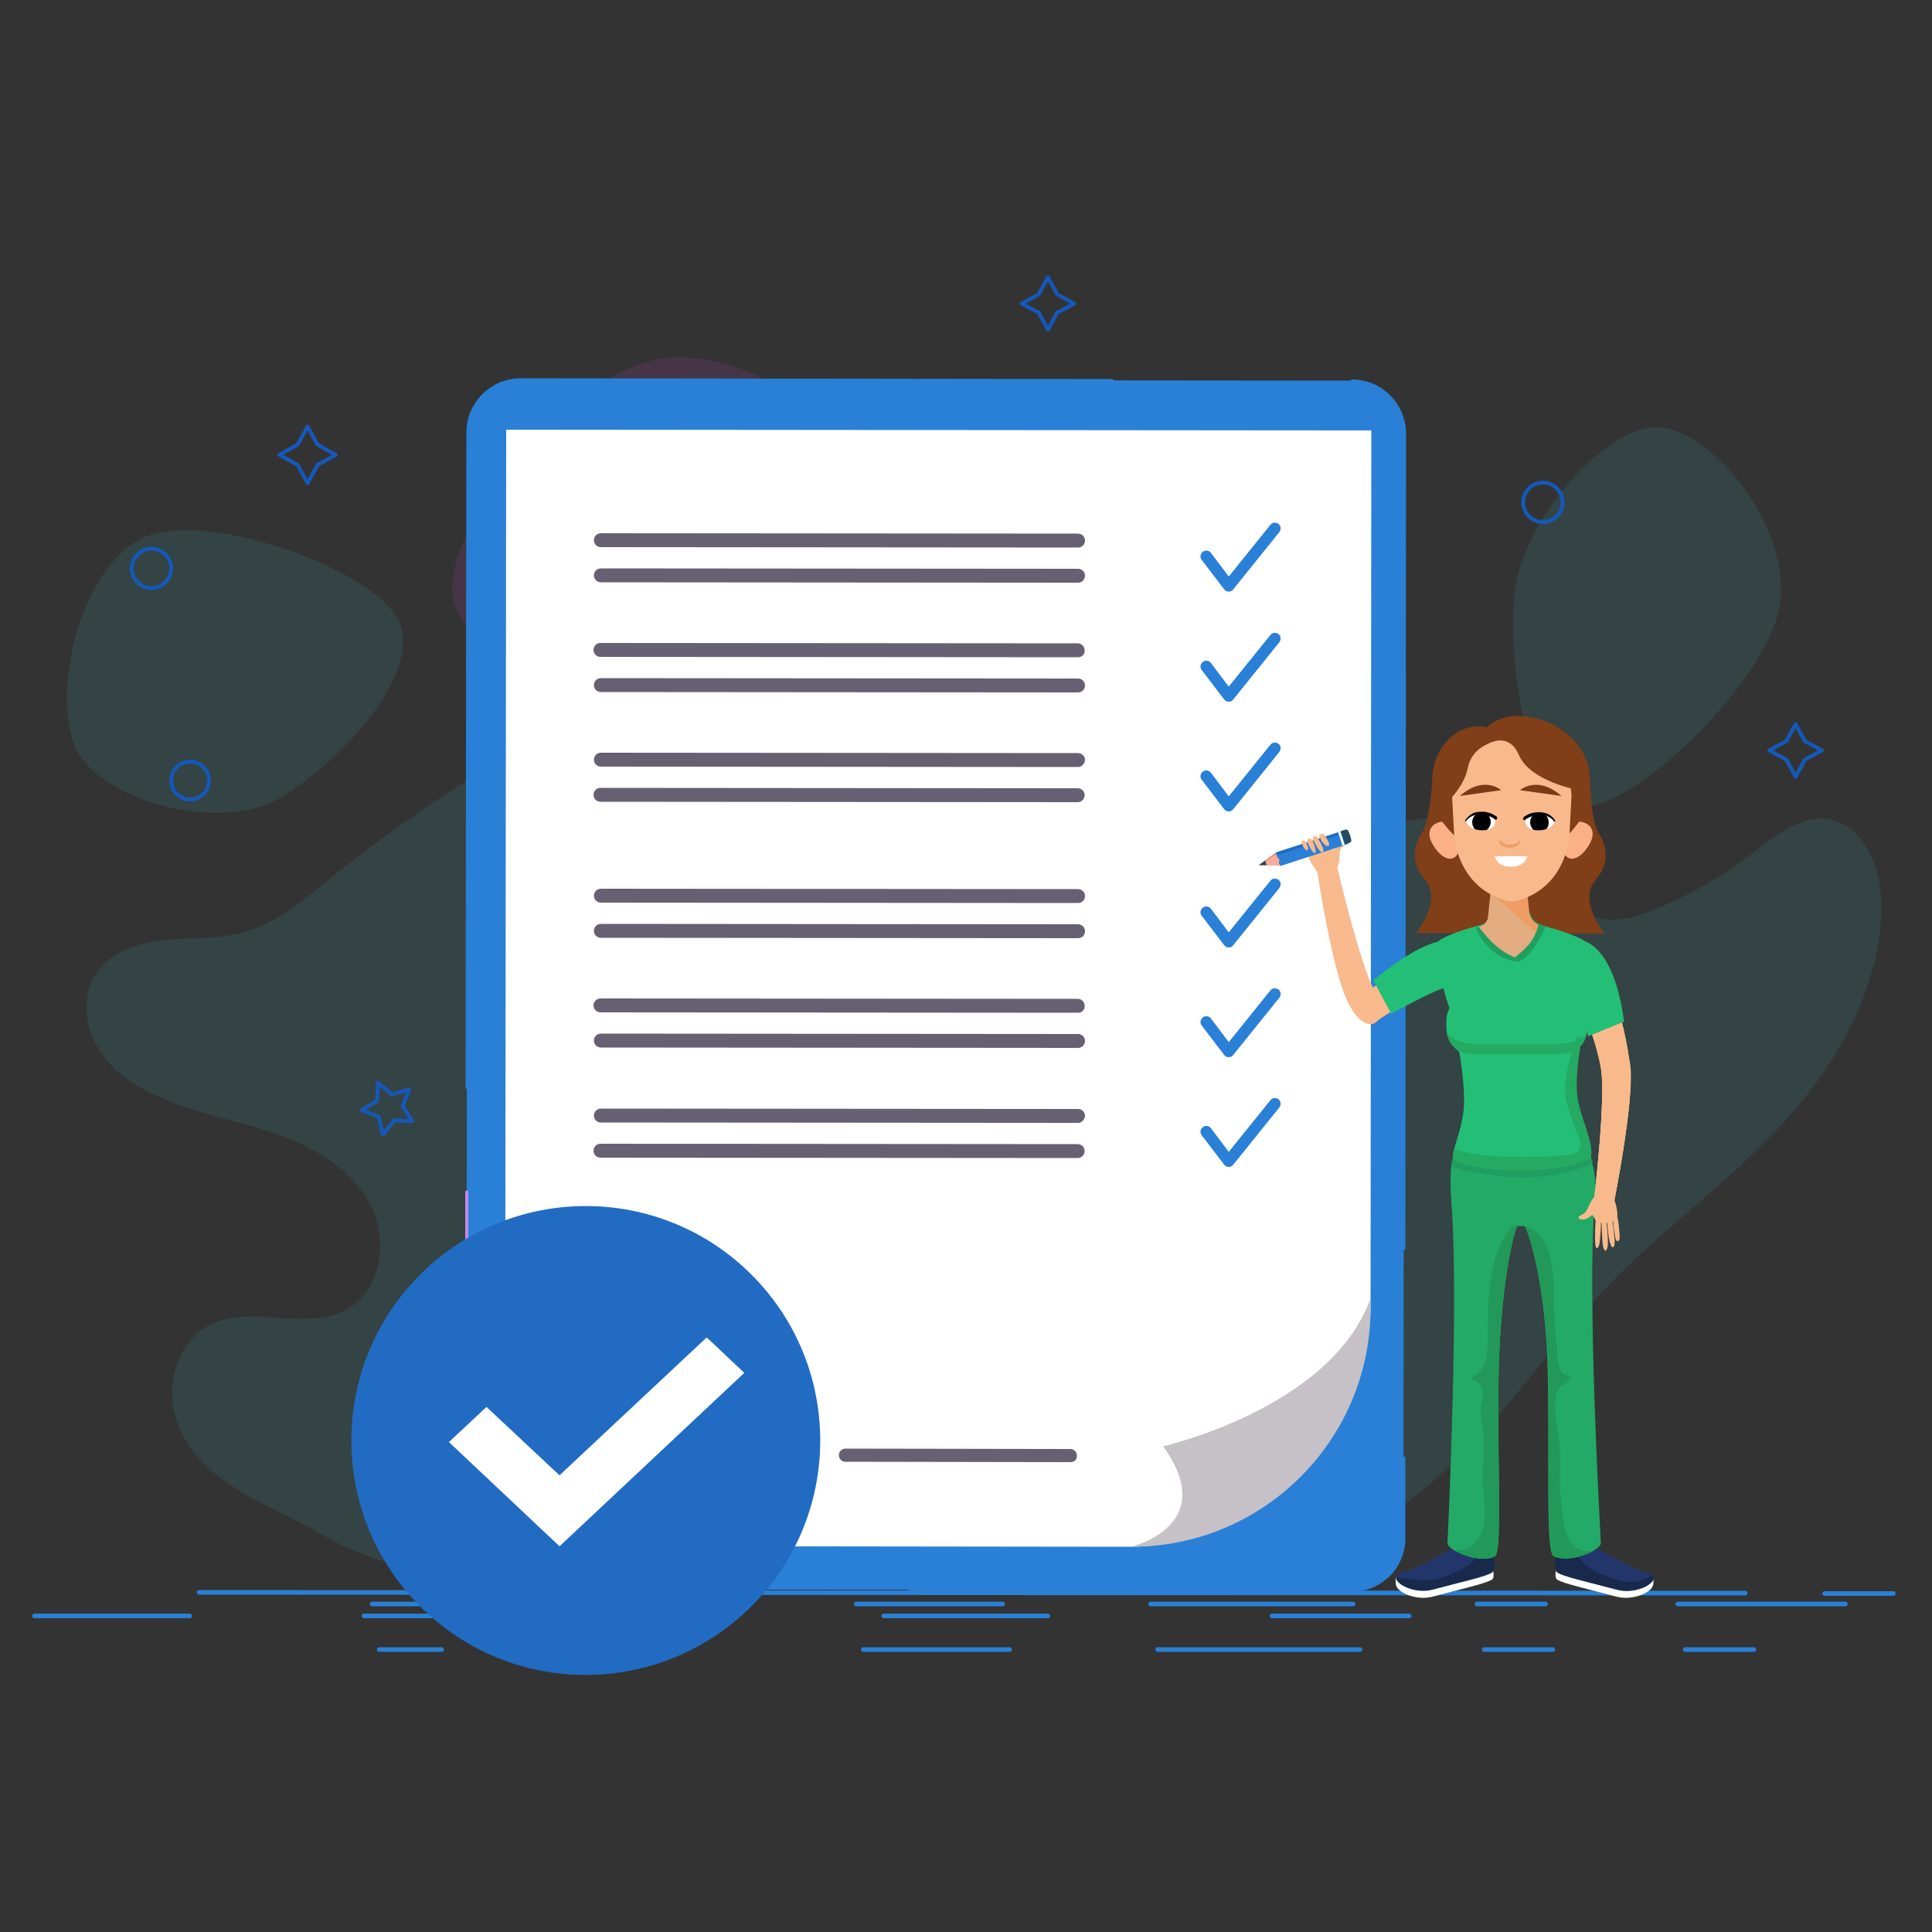 <?xml version="1.0" encoding="utf-8"?>
<!-- Generator: Adobe Illustrator 22.1.0, SVG Export Plug-In . SVG Version: 6.00 Build 0)  -->
<svg version="1.1" id="Layer_1" xmlns="http://www.w3.org/2000/svg" xmlns:xlink="http://www.w3.org/1999/xlink" x="0px" y="0px"
	 viewBox="0 0 500 500" style="enable-background:new 0 0 500 500;" xml:space="preserve">
<rect x="0" y="0" width="500" height="500" fill="#333333" stroke="none"/>
<style type="text/css">
	.st0{opacity:0.1;}
	.st1{fill:#F646FF;}
	.st2{fill:#40D3E2;}
	.st3{fill:#2980D6;}
	.st4{fill:#C388EA;}
	.st5{fill:#FFFFFF;}
	.st6{fill:#C6C1C6;}
	.st7{fill:#E4E7EF;}
	.st8{fill:#676072;}
	.st9{fill:none;stroke:#1558BA;stroke-linecap:round;stroke-linejoin:round;stroke-miterlimit:10;}
	.st10{fill:#F8BA8C;}
	.st11{fill:#22366B;}
	.st12{fill:#18294C;}
	.st13{fill:#22AA66;}
	.st14{fill:#229958;}
	.st15{fill:#209E5F;}
	.st16{fill:#803E19;}
	.st17{fill:#FBB087;}
	.st18{fill:none;}
	.st19{fill:#E3AC81;}
	.st20{fill:#EF9D65;}
	.st21{clip-path:url(#SVGID_2_);}
	.st22{clip-path:url(#SVGID_4_);}
	.st23{fill:#793B16;}
	.st24{fill:#24BF77;}
	.st25{fill:#24AA63;}
	.st26{fill:#E5897A;}
	.st27{fill:#F7AD9C;}
	.st28{fill:#216BC2;}
	.st29{fill:#254B62;}
	.st30{fill:#FFFFFF;stroke:#216BC2;stroke-width:6;stroke-miterlimit:10;}
</style>
<g>
	<g id="_x31__1_">
		<g class="st0">
			<path class="st1" d="M217.8,129.5c0,20.4-19.1,36.9-42.8,36.9s-58,6.3-58-14.1s34.4-59.8,58-59.8S217.8,109.1,217.8,129.5z"/>
			<path class="st2" d="M45.3,366.3c-2.4-8.7,1-19.3,9-23.4c10.8-5.5,25,1.9,35.6-4.1c9.1-5.2,10.7-18.7,5.5-27.8
				s-15-14.6-24.9-17.9s-20.3-5.1-29.8-9.4c-6.1-2.7-11.8-6.7-15.3-12.4c-3.5-5.7-4.3-13.4-0.8-19c3.7-5.9,11-8.3,17.8-9
				s13.9-0.2,20.5-2c9-2.4,16.3-8.9,23.6-14.8c16.1-13.1,33.6-24.2,51.1-35.2c5.9-3.8,12.2-7.6,19.1-8.3c10.8-1.1,21,5.6,31.9,5.9
				c8,0.3,15.6-2.8,23.4-4.6c7.8-1.8,16.7-2,22.9,3.2c7,5.9,7.7,16.8,4.7,25.5s-8.8,16.1-13.3,24.1c-4.4,8-7.5,17.7-4.4,26.4
				c3.8,10.6,15.2,15.8,24.6,21.9c9.4,6,18.6,17,14.4,27.4c-1.7,4.2-5.4,7.6-5.9,12.2c-0.9,7.3,6.7,12.6,13.4,15.5
				c10.5,4.4,21.5,7.5,32.7,9c8.4,1.2,18,2,23.2,8.8c3.6,4.7,4.1,11.5,2.1,17.1s-6,10.4-10.5,14.3c-15.9,13.7-37.9,18-58.9,18.2
				s-41.8-3.3-62.8-2.9c-18.9,0.4-37.7,4-56.6,4c-18.2,0-38-2.3-54-11.7C70,389.3,50,383.6,45.3,366.3z"/>
			<path class="st2" d="M103.3,160.9c6,13.6-15.5,36.8-31.2,45.8s-46.6,0.3-52.6-13.3s0.6-44.6,16.3-53.6
				C51.5,130.8,97.3,147.3,103.3,160.9z"/>
			<path class="st2" d="M409,208.7c-13.2-1.5-18.8-34.7-17.1-54.6c1.8-20,24.8-45.1,38.1-43.5c13.2,1.5,32.6,24.5,30.8,44.5
				C459.1,175.1,422.3,210.3,409,208.7z"/>
			<path class="st2" d="M293.8,404.8c-6.7-5-10.6-15.1-7.6-23.6c4-11.4,17.7-15.3,21.2-26.9c3-9.9-3.8-21.1-12.5-24.5
				s-18.4-0.9-26.9,3.3c-8.5,4.1-16.4,9.8-25.2,12.9c-5.6,2-11.7,2.9-17.3,1s-10.6-7.1-11.6-13.7c-1-6.8,2.4-13.5,6.5-18.7
				s9.1-9.4,12.4-15.2c4.6-7.9,5.6-17.6,7-26.9c3.1-20.5,8.2-40.6,13.4-60.6c1.8-6.8,3.6-13.8,7.8-19c6.5-8.1,17.2-9.9,24.6-16.9
				c5.4-5.1,8.7-12.6,12.8-19.1c4.1-6.5,9.9-12.7,17-12.9c8.1-0.3,14.8,7.5,17.9,16s3.5,17.9,5.2,26.9s5.3,18.3,12.4,22.7
				c8.7,5.4,19.2,1.7,29-0.1s22.2,0.3,25.5,10.9c1.3,4.3,0.9,9.3,3.1,13.1c3.7,6.1,11.8,5,17.9,2.6c9.5-3.7,18.6-8.8,26.9-15.1
				c6.3-4.8,13.1-10.5,20.5-8.9c5.2,1.1,9.3,5.9,11.3,11.4s2.1,11.8,1.4,17.7c-2.6,20.9-14.6,38.9-28.4,53s-29.6,25.5-43.2,39.9
				c-12.3,13-22.6,28.2-35.2,40.9c-12,12.2-26.5,23.7-42.5,27.3C323.5,405.5,306.9,414.6,293.8,404.8z"/>
		</g>
		<g>
			<g>
				<g>
					<g>
						<g>
							<path class="st3" d="M349.6,411.5l-144.8-0.1l-70.5-0.1c-7.5,0-13.6-6.1-13.6-13.6l0.3-285.8c0-7.5,6.1-13.6,13.6-13.6
								l215.3,0.2c7.5,0,13.6,6.1,13.6,13.6l-0.3,285.8C363.3,405.4,357.2,411.5,349.6,411.5z"/>
						</g>
						<g>
							<g>
								<path class="st3" d="M120.9,281.9L120.9,281.9c-0.2,0-0.4-0.2-0.4-0.4l0.1-92.3l0.1-77.3c0-7.7,6.3-14,14.1-14l0,0l153,0.2
									c0.2,0,0.4,0.2,0.4,0.4c0,0.2-0.2,0.4-0.4,0.4l0,0l-153-0.2l0,0c-7.3,0-13.2,5.9-13.2,13.2l-0.1,77.3l-0.1,92.3
									C121.4,281.7,121.2,281.9,120.9,281.9z"/>
							</g>
							<g>
								<path class="st4" d="M134.4,411.7L134.4,411.7c-7.8,0-14-6.3-14-14.1v-89.1c0-0.2,0.2-0.4,0.4-0.4l0,0
									c0.2,0,0.4,0.2,0.4,0.4v89.1c0,7.3,5.9,13.2,13.2,13.2c0.2,0,0.4,0.2,0.4,0.4C134.8,411.6,134.6,411.7,134.4,411.7z"/>
							</g>
							<g>
								<path class="st3" d="M349.7,412C349.7,412,349.6,412,349.7,412l-114.3-0.1c-0.2,0-0.4-0.2-0.4-0.4c0-0.2,0.2-0.4,0.4-0.4
									l0,0l114.3,0.1l0,0c3.5,0,6.8-1.4,9.3-3.8c2.5-2.5,3.9-5.8,3.9-9.3v-20.8c0-0.2,0.2-0.4,0.4-0.4l0,0c0.2,0,0.4,0.2,0.4,0.4
									v20.8c0,3.8-1.5,7.3-4.1,9.9C356.9,410.5,353.4,412,349.7,412z"/>
							</g>
							<g>
								<path class="st3" d="M363.3,323.5L363.3,323.5c-0.2,0-0.4-0.2-0.4-0.4l0.2-210.9c0-7.3-5.9-13.2-13.2-13.2
									c-0.2,0-0.4-0.2-0.4-0.4c0-0.2,0.2-0.4,0.4-0.4l0,0c7.7,0,14,6.3,14,14.1l-0.2,210.9C363.8,323.4,363.6,323.5,363.3,323.5z"
									/>
							</g>
						</g>
						<g>
							<g>
								<path class="st5" d="M291.7,400.3l-161-0.2l0.3-288.9l223.9,0.2l-0.2,226C354.7,372.2,326.5,400.4,291.7,400.3z"/>
							</g>
							<g>
								<path class="st6" d="M354.7,336v2.5c0,34.2-27.8,61.9-62,61.8c0,0,23.2-5.4,8.3-26C301,374.3,344.5,364.5,354.7,336z"/>
							</g>
						</g>
						<g>
							<path class="st7" d="M173.4,386c-17.3,0-31.4-14.1-31.4-31.5c0-17.3,14.1-31.4,31.5-31.4c17.3,0,31.4,14.1,31.4,31.5
								C204.8,371.9,190.7,386,173.4,386z M173.4,324.2c-16.7,0-30.4,13.6-30.4,30.3c0,16.7,13.6,30.4,30.3,30.4
								s30.4-13.6,30.4-30.3C203.8,337.8,190.2,324.2,173.4,324.2z"/>
						</g>
						<g>
							<path class="st7" d="M173.4,379.3c-13.7,0-24.8-11.1-24.8-24.8c0-13.7,11.1-24.8,24.8-24.8s24.8,11.1,24.8,24.8
								C198.2,368.2,186.9,379.3,173.4,379.3z M173.4,336.2c-10.1,0-18.3,8.2-18.4,18.3c0,10.1,8.2,18.3,18.3,18.4
								c10.1,0,18.3-8.2,18.4-18.3C191.8,344.5,183.4,336.2,173.4,336.2z"/>
						</g>
						<g>
							<g>
								<path class="st2" d="M171.2,368.1L171.2,368.1c-0.9,0-1.8-0.4-2.3-1.1l-11.3-14.9c-1-1.3-0.7-3.1,0.6-4c1.3-1,3.1-0.7,4,0.6
									l9.1,12l21.2-26.4c1-1.2,2.8-1.4,4.1-0.4c1.2,1,1.4,2.8,0.4,4.1l-23.5,29.2C172.9,367.7,172.1,368.1,171.2,368.1z"/>
							</g>
						</g>
					</g>
					<g>
						<path class="st8" d="M277,378.4l-58.2-0.1c-1,0-1.7-0.8-1.7-1.7l0,0c0-1,0.8-1.7,1.7-1.7L277,375c1,0,1.7,0.8,1.7,1.7l0,0
							C278.8,377.7,278,378.4,277,378.4z"/>
					</g>
					<g>
						<g>
							<path class="st8" d="M279,233.7l-123.5-0.1c-1,0-1.8-0.8-1.8-1.8l0,0c0-1,0.8-1.8,1.8-1.8l123.5,0.1c1,0,1.8,0.8,1.8,1.8l0,0
								C280.8,232.9,280,233.7,279,233.7z"/>
						</g>
						<g>
							<path class="st8" d="M279,242.8l-123.5-0.1c-1,0-1.8-0.8-1.8-1.8l0,0c0-1,0.8-1.8,1.8-1.8l123.5,0.1c1,0,1.8,0.8,1.8,1.8l0,0
								C280.8,242,280,242.8,279,242.8z"/>
						</g>
						<g>
							<g>
								<path class="st3" d="M318,245.2L318,245.2c-0.5,0-0.9-0.2-1.2-0.6L311,237c-0.5-0.6-0.4-1.6,0.3-2.1
									c0.6-0.5,1.6-0.4,2.1,0.3l4.6,6.1l10.8-13.4c0.5-0.6,1.4-0.7,2.1-0.2c0.6,0.5,0.7,1.4,0.2,2.1l-12,14.9
									C318.9,245,318.5,245.2,318,245.2z"/>
							</g>
						</g>
					</g>
					<g>
						<g>
							<path class="st8" d="M279,262.1L155.4,262c-1,0-1.8-0.8-1.8-1.8l0,0c0-1,0.8-1.8,1.8-1.8l123.5,0.1c1,0,1.8,0.8,1.8,1.8l0,0
								C280.8,261.3,280,262.1,279,262.1z"/>
						</g>
						<g>
							<path class="st8" d="M279,271.2l-123.5-0.1c-1,0-1.8-0.8-1.8-1.8l0,0c0-1,0.8-1.8,1.8-1.8l123.5,0.1c1,0,1.8,0.8,1.8,1.8l0,0
								C280.8,270.4,280,271.2,279,271.2z"/>
						</g>
						<g>
							<g>
								<path class="st3" d="M318,273.6L318,273.6c-0.5,0-0.9-0.2-1.2-0.6l-5.8-7.6c-0.5-0.6-0.4-1.6,0.3-2.1
									c0.6-0.5,1.6-0.4,2.1,0.3l4.6,6.1l10.8-13.4c0.5-0.6,1.4-0.7,2.1-0.2c0.6,0.5,0.7,1.4,0.2,2.1l-12,14.9
									C318.9,273.4,318.5,273.6,318,273.6z"/>
							</g>
						</g>
					</g>
					<g>
						<g>
							<path class="st8" d="M279,290.6l-123.5-0.1c-1,0-1.8-0.8-1.8-1.8l0,0c0-1,0.8-1.8,1.8-1.8L279,287c1,0,1.8,0.8,1.8,1.8l0,0
								C280.7,289.8,279.9,290.6,279,290.6z"/>
						</g>
						<g>
							<path class="st8" d="M278.9,299.7l-123.5-0.1c-1,0-1.8-0.8-1.8-1.8l0,0c0-1,0.8-1.8,1.8-1.8l123.5,0.1c1,0,1.8,0.8,1.8,1.8
								l0,0C280.7,298.9,279.9,299.7,278.9,299.7z"/>
						</g>
						<g>
							<g>
								<path class="st3" d="M318,302L318,302c-0.5,0-0.9-0.2-1.2-0.6l-5.8-7.6c-0.5-0.6-0.4-1.6,0.3-2.1c0.6-0.5,1.6-0.4,2.1,0.3
									l4.6,6.1l10.8-13.4c0.5-0.6,1.4-0.7,2.1-0.2c0.6,0.5,0.7,1.4,0.2,2.1l-12,14.9C318.8,301.8,318.4,302,318,302z"/>
							</g>
						</g>
					</g>
					<g>
						<g>
							<path class="st8" d="M279,141.7l-123.5-0.1c-1,0-1.8-0.8-1.8-1.8l0,0c0-1,0.8-1.8,1.8-1.8l123.5,0.1c1,0,1.8,0.8,1.8,1.8l0,0
								C280.8,140.9,280,141.7,279,141.7z"/>
						</g>
						<g>
							<path class="st8" d="M279,150.8l-123.5-0.1c-1,0-1.8-0.8-1.8-1.8l0,0c0-1,0.8-1.8,1.8-1.8l123.5,0.1c1,0,1.8,0.8,1.8,1.8l0,0
								C280.8,150,280,150.8,279,150.8z"/>
						</g>
						<g>
							<g>
								<path class="st3" d="M318,153.1L318,153.1c-0.5,0-0.9-0.2-1.2-0.6l-5.8-7.6c-0.5-0.6-0.4-1.6,0.3-2.1
									c0.6-0.5,1.6-0.4,2.1,0.3l4.6,6.1l10.8-13.4c0.5-0.6,1.4-0.7,2.1-0.2c0.6,0.5,0.7,1.4,0.2,2.1l-12,14.9
									C318.9,152.9,318.5,153.1,318,153.1z"/>
							</g>
						</g>
					</g>
					<g>
						<g>
							<path class="st8" d="M279,170.1L155.4,170c-1,0-1.8-0.8-1.8-1.8l0,0c0-1,0.8-1.8,1.8-1.8l123.5,0.1c1,0,1.8,0.8,1.8,1.8l0,0
								C280.8,169.3,280,170.1,279,170.1z"/>
						</g>
						<g>
							<path class="st8" d="M279,179.2l-123.5-0.1c-1,0-1.8-0.8-1.8-1.8l0,0c0-1,0.8-1.8,1.8-1.8l123.5,0.1c1,0,1.8,0.8,1.8,1.8l0,0
								C280.8,178.4,280,179.2,279,179.2z"/>
						</g>
						<g>
							<g>
								<path class="st3" d="M318,181.6L318,181.6c-0.5,0-0.9-0.2-1.2-0.6l-5.8-7.6c-0.5-0.6-0.4-1.6,0.3-2.1
									c0.6-0.5,1.6-0.4,2.1,0.3l4.6,6.1l10.8-13.4c0.5-0.6,1.4-0.7,2.1-0.2c0.6,0.5,0.7,1.4,0.2,2.1l-12,14.9
									C318.9,181.4,318.5,181.6,318,181.6z"/>
							</g>
						</g>
					</g>
					<g>
						<g>
							<path class="st8" d="M279,198.5l-123.5-0.1c-1,0-1.8-0.8-1.8-1.8l0,0c0-1,0.8-1.8,1.8-1.8l123.5,0.1c1,0,1.8,0.8,1.8,1.8l0,0
								C280.7,197.7,279.9,198.5,279,198.5z"/>
						</g>
						<g>
							<path class="st8" d="M278.9,207.6l-123.5-0.1c-1,0-1.8-0.8-1.8-1.8l0,0c0-1,0.8-1.8,1.8-1.8l123.5,0.1c1,0,1.8,0.8,1.8,1.8
								l0,0C280.7,206.8,279.9,207.6,278.9,207.6z"/>
						</g>
						<g>
							<g>
								<path class="st3" d="M318,210L318,210c-0.5,0-0.9-0.2-1.2-0.6l-5.8-7.6c-0.5-0.6-0.4-1.6,0.3-2.1c0.6-0.5,1.6-0.4,2.1,0.3
									l4.6,6.1l10.8-13.4c0.5-0.6,1.4-0.7,2.1-0.2c0.6,0.5,0.7,1.4,0.2,2.1l-12,14.9C318.8,209.8,318.4,210,318,210z"/>
							</g>
						</g>
					</g>
				</g>
			</g>
			<circle class="st9" cx="49.2" cy="202" r="4.9"/>
			<circle class="st9" cx="39.2" cy="147.1" r="5.1"/>
			<circle class="st9" cx="399.3" cy="130" r="5.1"/>
			<polygon class="st9" points="271.2,71.8 273.6,76.2 278,78.6 273.6,80.9 271.2,85.3 268.8,80.9 264.4,78.6 268.8,76.2 			"/>
			<polygon class="st9" points="106.7,290.2 102.1,289.9 99.1,293.6 98,289 93.6,287.3 97.6,284.9 97.8,280.2 101.4,283.2 
				105.9,282 104.2,286.3 			"/>
			<polygon class="st9" points="79.6,110.4 82.2,115.1 86.9,117.7 82.2,120.3 79.6,125 77,120.3 72.3,117.7 77,115.1 			"/>
			<polygon class="st9" points="464.7,187.4 467.1,191.8 471.5,194.2 467.1,196.6 464.7,201 462.3,196.6 457.9,194.2 462.3,191.8 
							"/>
		</g>
		<g>
			<g>
				<path class="st3" d="M451.7,412.9L451.7,412.9l-400.2-0.2c-0.3,0-0.6-0.3-0.6-0.6c0-0.3,0.3-0.6,0.6-0.6l0,0l400.2,0.2
					c0.3,0,0.6,0.3,0.6,0.6S452,412.9,451.7,412.9z"/>
			</g>
			<g>
				<g>
					<path class="st3" d="M364.7,418.8h-35.5c-0.3,0-0.6-0.3-0.6-0.6s0.3-0.6,0.6-0.6h35.5c0.3,0,0.6,0.3,0.6,0.6
						S365,418.8,364.7,418.8z"/>
				</g>
				<g>
					<path class="st3" d="M271.2,418.8h-42.5c-0.3,0-0.6-0.3-0.6-0.6s0.3-0.6,0.6-0.6h42.5c0.3,0,0.6,0.3,0.6,0.6
						S271.5,418.8,271.2,418.8z"/>
				</g>
				<g>
					<path class="st3" d="M165.7,418.8H94.2c-0.3,0-0.6-0.3-0.6-0.6s0.3-0.6,0.6-0.6h71.5c0.3,0,0.6,0.3,0.6,0.6
						S165.9,418.8,165.7,418.8z"/>
				</g>
				<g>
					<path class="st3" d="M49.1,418.8H8.9c-0.3,0-0.6-0.3-0.6-0.6s0.3-0.6,0.6-0.6h40.2c0.3,0,0.6,0.3,0.6,0.6
						S49.4,418.8,49.1,418.8z"/>
				</g>
			</g>
			<g>
				<g>
					<path class="st3" d="M453.9,427.5h-17.8c-0.3,0-0.6-0.3-0.6-0.6s0.3-0.6,0.6-0.6h17.8c0.3,0,0.6,0.3,0.6,0.6
						S454.2,427.5,453.9,427.5z"/>
				</g>
				<g>
					<path class="st3" d="M401.9,427.5h-17.8c-0.3,0-0.6-0.3-0.6-0.6s0.3-0.6,0.6-0.6h17.8c0.3,0,0.6,0.3,0.6,0.6
						S402.2,427.5,401.9,427.5z"/>
				</g>
				<g>
					<path class="st3" d="M352,427.5h-52.4c-0.3,0-0.6-0.3-0.6-0.6s0.3-0.6,0.6-0.6H352c0.3,0,0.6,0.3,0.6,0.6
						S352.3,427.5,352,427.5z"/>
				</g>
				<g>
					<path class="st3" d="M261.3,427.5h-37.9c-0.3,0-0.6-0.3-0.6-0.6s0.3-0.6,0.6-0.6h37.9c0.3,0,0.6,0.3,0.6,0.6
						S261.6,427.5,261.3,427.5z"/>
				</g>
				<g>
					<path class="st1" d="M174.4,427.5h-23.9c-0.3,0-0.6-0.3-0.6-0.6s0.3-0.6,0.6-0.6h23.9c0.3,0,0.6,0.3,0.6,0.6
						S174.7,427.5,174.4,427.5z"/>
				</g>
				<g>
					<path class="st3" d="M114.3,427.5H98.1c-0.3,0-0.6-0.3-0.6-0.6s0.3-0.6,0.6-0.6h16.2c0.3,0,0.6,0.3,0.6,0.6
						S114.6,427.5,114.3,427.5z"/>
				</g>
			</g>
			<g>
				<g>
					<path class="st3" d="M477.6,415.7h-43.4c-0.3,0-0.6-0.3-0.6-0.6s0.3-0.6,0.6-0.6h43.4c0.3,0,0.6,0.3,0.6,0.6
						S477.9,415.7,477.6,415.7z"/>
				</g>
				<g>
					<path class="st3" d="M490,413h-17.8c-0.3,0-0.6-0.3-0.6-0.6s0.3-0.6,0.6-0.6H490c0.3,0,0.6,0.3,0.6,0.6S490.3,413,490,413z"/>
				</g>
				<g>
					<path class="st3" d="M400,415.7h-17.8c-0.3,0-0.6-0.3-0.6-0.6s0.3-0.6,0.6-0.6H400c0.3,0,0.6,0.3,0.6,0.6
						S400.4,415.7,400,415.7z"/>
				</g>
				<g>
					<path class="st3" d="M350.2,415.7h-52.4c-0.3,0-0.6-0.3-0.6-0.6s0.3-0.6,0.6-0.6h52.4c0.3,0,0.6,0.3,0.6,0.6
						S350.5,415.7,350.2,415.7z"/>
				</g>
				<g>
					<path class="st3" d="M259.5,415.7h-37.9c-0.3,0-0.6-0.3-0.6-0.6s0.3-0.6,0.6-0.6h37.9c0.3,0,0.6,0.3,0.6,0.6
						S259.8,415.7,259.5,415.7z"/>
				</g>
				<g>
					<path class="st1" d="M172.6,415.7h-23.9c-0.3,0-0.6-0.3-0.6-0.6s0.3-0.6,0.6-0.6h23.9c0.3,0,0.6,0.3,0.6,0.6
						S172.9,415.7,172.6,415.7z"/>
				</g>
				<g>
					<path class="st3" d="M112.5,415.7H96.3c-0.3,0-0.6-0.3-0.6-0.6s0.3-0.6,0.6-0.6h16.2c0.3,0,0.6,0.3,0.6,0.6
						S112.8,415.7,112.5,415.7z"/>
				</g>
			</g>
		</g>
	</g>
	<g>
		<g>
			<g>
				<g>
					<path class="st10" d="M417.8,310.6l-5.2-0.7c0,0,3.1-26,1.7-33.6c-1.6-8.5-5.5-17-5.5-17s-2.1-16.9,1.9-15.2
						s10.1,20.5,11.2,32.4C422.8,285.5,417.8,310.6,417.8,310.6z"/>
					<g>
						<g>
							<path class="st5" d="M370.8,413.2c7.5-2,13.8-3.4,15.3-4.4c1-0.7,0-3.3,0-3.3l-8.1-4.2l-16.7,7c0,0-0.4,1.7,0.3,2.6
								C362.8,412.6,367,414.2,370.8,413.2z"/>
							<path class="st5" d="M418.3,413.2c-7.5-2-13.8-3.4-15.3-4.4c-1-0.7,0-3.3,0-3.3l8.1-4.2l16.7,7c0,0,0.4,1.7-0.3,2.6
								C426.3,412.6,422.1,414.2,418.3,413.2z"/>
							<path class="st11" d="M418.5,411.4c-7.5-2-13.9-3.4-15.3-4.4c-1.5-1,0-7.6,0-7.6l8.1,0.2c0,0,11.3,6.6,14.5,7.3
								C431.6,408,424.5,413,418.5,411.4z"/>
							<path class="st12" d="M427.6,407.6c-1.7,1.2-4.1,1.9-6.1,1.8c-1.8-0.1-3.5-0.6-5.2-1.3c-1.7-0.7-3.8-1.4-5.3-2.5
								c-2.2-1.6-3.2-4-4.7-6.1l-3.2-0.1c0,0-1.5,6.6,0,7.6s7.9,2.4,15.3,4.4C423.6,412.8,429.5,409.4,427.6,407.6z"/>
							<path class="st13" d="M394.2,316.6c2.1,3.2,5.8,18.1,6.3,36.7c0.6,20.1-0.6,48.2,1.5,49.4c3.5,2,11.6-1,12.3-3.2
								c-0.2-4.3-3.6-63.7-1.6-88.5C401.2,304.2,389.6,309.2,394.2,316.6z"/>
							<path class="st14" d="M406.9,399.6c-2.4-2.8-2.4-7.7-2.9-11.2c-0.7-5.6,0.2-11-0.6-16.6c-0.5-3.6-1.7-8.8-0.1-12.2
								c0.6-1.2,2.3-1.7,3.1-2.7c0.6-0.6-1.3-1.1-1.7-1.3c-0.5-0.3-0.9-1-1.1-1.5c-0.7-1.7-0.5-3.8-0.7-5.6c-0.3-3-0.6-6-0.7-9
								c-0.4-7,1.1-19.3-7.4-22c2.1,4.5,5.3,18.6,5.9,35.8c0.6,20.1-0.6,48.2,1.5,49.4c2.5,1.4,7.3,0.3,10.1-1.3
								C410.2,401.6,408.3,401.3,406.9,399.6z"/>
							<path class="st11" d="M370.8,411.4c7.5-2,13.9-3.4,15.3-4.4s0-7.6,0-7.6l-8.1,0.1c0,0-11.3,6.6-14.5,7.3
								C357.7,408,364.8,413,370.8,411.4z"/>
							<path class="st12" d="M386.1,399.4l-4.3,0.1c0.7,2.2,0.1,4.8-2.4,6c-2.5,1.3-5.4,2.8-8.2,3.3c-3.1,0.6-6.4-0.3-9.5-0.4
								c-0.2,0-0.3,0-0.4-0.1c0.1,1.8,5,4.2,9.4,3c7.5-2,13.9-3.4,15.3-4.4C387.6,406,386.1,399.4,386.1,399.4z"/>
							<path class="st13" d="M393.3,316c-2.1,3.2-4.8,18.6-5.4,37.3c-0.6,20.1,1.1,48.2-1,49.4c-3.5,2-11.6-1-12.3-3.2
								c0.2-4.4,3-63.6,1-88.6C387,304.2,397.9,308.6,393.3,316z"/>
							<path class="st14" d="M393.3,316c0.2-0.2,0.3-0.5,0.4-0.7c-5.9,4-7.6,12.3-8.3,19.1c-0.5,4.8-0.1,9.5-0.4,14.3
								c-0.2,1.9-0.3,4-1.5,5.6c-0.8,1-1.8,1.6-2.9,2.3c1.1,0.7,2.4,1.3,2.9,2.5c1,2.1-0.4,3.4-0.3,5.5c0.1,3.1,0.8,6.2,0.8,9.3
								c0,3.2-0.3,6.3-0.3,9.4c0.1,4.6,1.7,10.4-1,14.6c-1.8,2.8-3.8,3.3-6.4,3.3c2.7,1.7,8,3.1,10.6,1.6c2.1-1.2,0.3-29.3,1-49.4
								C388.4,334.6,391.2,319.2,393.3,316z"/>
							<path class="st13" d="M412.7,310.9c-1,8-35.9,8.6-36.9,1.5c-0.5-3.3-0.5-8-0.2-10.7c0.1-0.7,0.2-1.3,0.3-1.7
								c0.6-1.8,34.6-5.6,35.6-0.5c0.1,0,0.3,0.5,0.5,1.4C412.7,302.9,413.2,307,412.7,310.9z"/>
							<path class="st15" d="M412.2,300.9c-0.5,0.4-1.1,0.6-1.7,0.9c-9,3.6-19.2,3.4-28.7,1.7c-1.9-0.4-4.1-0.8-6-1.7
								c0.1-0.7,0.2-1.3,0.3-1.7c0.6-1.8,34.6-5.6,35.6-0.5C411.8,299.5,412,300,412.2,300.9z"/>
							<g>
								<path class="st16" d="M370.7,201.6c0,0-0.5,10.9-2.9,14.2c0,0-4.2,5.9,0.8,11.6s-2.2,14.1-2.2,14.1h24.1v-41.3L370.7,201.6z
									"/>
								<path class="st16" d="M411.5,201.7c0,0,0.1,10.9,2.4,14.2c0,0,4.2,5.9-0.8,11.6s2.2,14.1,2.2,14.1h-24.1v-41.3L411.5,201.7z
									"/>
								<path class="st16" d="M410.2,205.1c0,10.7-8.6,19.3-19.3,19.3s-19.3-8.6-19.3-19.3s8.6-17.7,19.3-17.7
									S410.2,194.4,410.2,205.1z"/>
								<g>
									<g>
										<g>
											<path class="st17" d="M377.2,215.5c1,2.2,0.9,5.8-1.2,6.6s-4.6-2.1-5.6-4.3s-0.4-4.1,1.7-4.9S376.2,213.3,377.2,215.5z"
												/>
										</g>
									</g>
									<line class="st18" x1="372.7" y1="215.5" x2="376.2" y2="218.3"/>
								</g>
								<g>
									<g>
										<g>
											<path class="st17" d="M404.9,215.5c-1,2.2-0.9,5.8,1.2,6.6s4.6-2.1,5.6-4.3s0.4-4.1-1.7-4.9S405.9,213.3,404.9,215.5z"/>
										</g>
									</g>
									<line class="st18" x1="409.7" y1="215.5" x2="406.2" y2="218.3"/>
								</g>
								<path class="st16" d="M408.7,212.6c0,0-7.7,11.3-17.5,11.3s-18-11.3-18-11.3c0-9.4,8.2-22.7,18-22.7
									C401,189.9,408.7,203.2,408.7,212.6z"/>
								<g>
									<polygon class="st19" points="386.1,227.7 383.8,249.7 397.1,249.7 394.8,227.5 									"/>
									<polygon class="st20" points="385.8,231.4 396.1,239.4 395,228.7 									"/>
								</g>
								<g>
									<g>
										<path id="XMLID_15_" class="st10" d="M391.2,191.1L391.2,191.1c-8.2,0-15.4,7.2-15.4,15l0.5,9.4c0,0,0.2,13.3,12.8,17.4
											c1.4,0.5,2.9,0.5,4.3,0c12.6-4,12.8-17.4,12.8-17.4l0.5-9.4C406.6,198.3,399.4,191.1,391.2,191.1z"/>
									</g>
								</g>
								<g>
									<g>
										<g>
											<g>
												<path id="XMLID_14_" class="st5" d="M394.8,212.4c0,0,0-2,3.8-1.7c3.4,0.2,3.8,1.8,3.8,1.8s-0.5,2.3-4.2,2.4
													C394.5,214.9,394.8,212.4,394.8,212.4z"/>
											</g>
											<g>
												<g>
													<g>
														<g>
															<g>
																<g>
																	<defs>
																		<path id="SVGID_1_" d="M394.8,212.4c0,0,0-2,3.8-1.7c3.4,0.2,3.8,1.8,3.8,1.8s-0.5,2.3-4.2,2.4
																			C394.5,214.9,394.8,212.4,394.8,212.4z"/>
																	</defs>
																	<clipPath id="SVGID_2_">
																		<use xlink:href="#SVGID_1_"  style="overflow:visible;"/>
																	</clipPath>
																	<path class="st21" d="M400.8,212.9c0,1.4-1.1,2.6-2.4,2.5c-1.3,0-2.4-1.2-2.4-2.6c0-1.4,1.1-2.6,2.4-2.5
																		C399.8,210.3,400.8,211.4,400.8,212.9z"/>
																</g>
															</g>
														</g>
													</g>
												</g>
											</g>
										</g>
										<g>
											<path d="M394.4,211.4c0.2-0.2,0.3-0.2,0.5-0.3s0.3-0.2,0.5-0.3c0.4-0.2,0.7-0.3,1.1-0.4c0.7-0.2,1.5-0.2,2.2-0.2
												c0.8,0.1,1.5,0.2,2.2,0.6c0.6,0.4,1.2,0.9,1.6,1.6c0,0.1,0,0.2-0.1,0.2s-0.2,0-0.2,0l0,0c-0.4-0.6-1-1-1.6-1.3
												s-1.3-0.4-2-0.4s-1.4,0.1-2,0.3c-0.3,0.1-0.6,0.2-1,0.4c-0.2,0.1-0.3,0.2-0.4,0.2c-0.1,0.1-0.3,0.2-0.4,0.3l0,0
												c-0.2,0.2-0.5,0.2-0.6,0C394.2,211.8,394.2,211.6,394.4,211.4L394.4,211.4z"/>
										</g>
									</g>
									<g>
										<g>
											<g>
												<path id="XMLID_13_" class="st5" d="M387,212.4c0,0,0-2-3.8-1.7c-3.4,0.2-3.8,1.8-3.8,1.8s0.5,2.3,4.2,2.4
													C387.3,214.9,387,212.4,387,212.4z"/>
											</g>
											<g>
												<g>
													<g>
														<g>
															<g>
																<g>
																	<defs>
																		<path id="SVGID_3_" d="M387,212.4c0,0,0-2-3.8-1.7c-3.4,0.2-3.8,1.8-3.8,1.8s0.5,2.3,4.2,2.4
																			C387.3,214.9,387,212.4,387,212.4z"/>
																	</defs>
																	<clipPath id="SVGID_4_">
																		<use xlink:href="#SVGID_3_"  style="overflow:visible;"/>
																	</clipPath>
																	<path class="st22" d="M381,212.8c0,1.4,1.1,2.6,2.4,2.5c1.3,0,2.4-1.2,2.4-2.6c0-1.4-1.1-2.6-2.4-2.5
																		S381,211.4,381,212.8z"/>
																</g>
															</g>
														</g>
													</g>
												</g>
											</g>
										</g>
										<g>
											<path d="M386.8,212c-0.1-0.1-0.2-0.2-0.4-0.3c-0.1-0.1-0.3-0.2-0.4-0.2c-0.3-0.2-0.6-0.3-1-0.4c-0.6-0.2-1.3-0.3-2-0.3
												s-1.4,0.1-2,0.4c-0.6,0.3-1.2,0.7-1.6,1.3l0,0c0,0.1-0.1,0.1-0.2,0c-0.1,0-0.1-0.1,0-0.2c0.4-0.7,1-1.2,1.6-1.6
												c0.6-0.4,1.4-0.6,2.2-0.6c0.8-0.1,1.5,0,2.2,0.2c0.4,0.1,0.7,0.2,1.1,0.4c0.2,0.1,0.3,0.2,0.5,0.3s0.3,0.2,0.5,0.3
												c0.2,0.2,0.2,0.4,0.1,0.6C387.3,212.2,387,212.2,386.8,212C386.9,212.1,386.8,212.1,386.8,212L386.8,212z"/>
										</g>
									</g>
									<path class="st23" d="M393.4,204.5c0,0,4.4-4,10.7,1.5L393.4,204.5z"/>
									<path class="st23" d="M388.5,204.5c0,0-4.4-4-10.7,1.5L388.5,204.5z"/>
									<path class="st5" d="M386.9,221.6h8.4c0,0-0.5,2.7-4.2,2.7C387.3,224.4,386.9,221.6,386.9,221.6z"/>
								</g>
								<path class="st16" d="M385.8,192.2c0,0-4.9,1.4-5.9,6.4c-1,5.4-6.1,9.7-6.1,9.7s2.2-12.9,2.4-13.2
									C376.5,194.7,385.8,192.2,385.8,192.2z"/>
								<path class="st16" d="M385.8,192.2c0,0,4.8-2.6,7.3,3.2c2.9,6.8,15.1,9,15.1,9s1.6-8.1-6.4-11.5
									C393.9,189.4,390.6,189.3,385.8,192.2z"/>
								<path class="st16" d="M384.9,188.2c0,0,3.8-4.4,12.2-2.4c7,1.6,14.1,7,14.4,15.9l-3.2,2.9L396,192L384.9,188.2z"/>
								<path class="st16" d="M384.9,188.2c0,0-6-1.7-10.8,4c-6.3,7.5-2,17.2-2,17.2l7.7-14L384.9,188.2z"/>
							</g>
							<path class="st24" d="M411.7,299.5c-6.9,4.6-30.1,4.1-35.6,0.5c-0.2-0.6-0.1-1.5,0.3-2.9c0.8-2.9,2.6-7.4,2.5-12.6
								c-0.1-10.7-3.7-23.4-3.7-23.4s2,0.8-0.1-0.2v-0.1c0-0.1,0-0.1-0.1-0.2l0,0l0,0v-0.1c-0.1-0.2-0.2-0.5-0.3-0.9
								c-0.1-0.2-0.1-0.4-0.2-0.6c0-0.1,0-0.1-0.1-0.2c0-0.1-0.1-0.2-0.1-0.4l0,0l0,0c-0.5-1.7-1-3.6-1.5-5.4
								c-0.1-0.3-0.2-0.6-0.2-0.9c0,0,0,0,0-0.1c-0.8-3.1-1.6-7.3-0.9-7.9c0.1-0.1,0.2-0.2,0.4-0.4l0,0c1.8-1.6,7.5-3.4,11.4-4.4
								l0,0c2.1-0.6,6.5-1.6,7.6-1.8c0,0,3.7,0.8,7.7,1.9l0,0c4.1,1.1,9.8,2.9,11.5,4.3l0,0c0.2,0.2,0.3,0.3,0.4,0.5
								c0.4,0.6,0.2,2.9-0.1,6.3c-0.3,3.7-0.7,7.5-0.8,11.3c0,0.1,0,0.1,0,0.1c-0.1,2.1-0.4,4.3-0.7,6.6c-0.7,5.1-1.6,10.3-1.1,15
								C408.7,288.6,412.6,295.9,411.7,299.5z"/>
							<path class="st24" d="M402.8,273.7h-20.5c-4.4,0-8-3.6-8-8v-1.3c0-4.4,3.6-8,8-8h20.5c4.4,0,6.2,0.2,6.2,4.5l1.8,4.8
								C410.8,270.1,407.2,273.7,402.8,273.7z"/>
							<path class="st25" d="M411.7,299.5c-6.9,4.6-30.1,4.1-35.6,0.5c-0.2-0.6-0.1-1.5,0.3-2.9c4.8,3.2,27.4,2.4,30.5,1.6
								c3.4-0.8,1.6-4.6,1.6-4.6s-1.1-2.3-3-8.5c-1.9-6.3,2.7-17.1,2.7-17.1c0.3-0.3,0.7-0.2,1.1,0c-0.7,5.1-1.6,10.3-1.1,15
								C408.7,288.6,412.6,295.9,411.7,299.5z"/>
							<path class="st15" d="M400,239.9c-0.8,1.8-4,8.3-7.2,9c0,0-7.6-0.5-10.9-8.9c0.6-0.2,1.2-0.3,1.8-0.5l0,0
								c0.1,0,0.1-0.1,0.2-0.1l0.1-0.1c0.4-0.3,1-0.8,1.7-1.7c0-0.1,0.1-0.1,0.1-0.2c0.1-0.1,0.1-0.2,0.2-0.3c0-0.1,0.1-0.1,0.1-0.2
								c0.2-0.3,0.3-0.6,0.4-1c0.6,0,1.4-0.1,2.2-0.1l0,0c2.3-0.1,5,0,7.2,0.3c0.2,0.7,0.5,1.2,0.8,1.7c0.7,1,1.9,1.4,2.3,1.5
								c0.1,0,0.1,0,0.1,0l0,0C399.2,239.7,399.6,239.8,400,239.9z"/>
						</g>
					</g>
					<path class="st10" d="M417.8,310.6l-5.2-0.7c0,0,3.1-26,1.7-33.6c-1.6-8.5-5.5-17-5.5-17s-2.1-16.9,1.9-15.2
						s10.1,20.5,11.2,32.4C422.8,285.5,417.8,310.6,417.8,310.6z"/>
					<path class="st24" d="M409.7,243.5c0,0,8,1,10.6,20.9l-9.3,3.8c0,0-2.6-10.6-3.8-11.5C405.9,255.8,408.7,243.1,409.7,243.5z"/>
					<g>
						<path class="st10" d="M418.5,315.2c0.5-1.7-1.3-8.3-3.4-8.1c-1.2,0.2-3.2,4.9-3.1,7.3c0.5,0.3,0.8,1.2,1,1.7
							S418,317,418.5,315.2z"/>
						<path class="st10" d="M414.7,321.2c-0.1-1.3-0.2-3.3-0.2-5c0.4,0,0.8-0.1,1.2-0.2c0.2,1.6,0.4,3.7,0.4,4.9
							c0.1,1.8-0.2,2.7-0.6,2.8C415.1,323.6,414.8,322.8,414.7,321.2z"/>
						<path class="st10" d="M416.4,320.5c-0.2-1.2-0.4-3-0.5-4.7c0.4,0,0.9-0.2,1.3-0.3c0.3,1.5,0.5,3.5,0.6,4.7
							c0.2,1.7,0,2.5-0.4,2.6C417,322.8,416.7,322,416.4,320.5z"/>
						<path class="st10" d="M417.9,319.3c-0.2-1-0.4-2.6-0.4-4c0.3,0,0.8-0.2,1.1-0.3c0.3,1.3,0.4,3,0.5,4c0.2,1.4,0,2.2-0.4,2.2
							C418.3,321.3,418,320.7,417.9,319.3z"/>
						<path class="st10" d="M412.8,320.6c0-1.2,0-3.5,0.2-5.1c0.4,0,1,0.4,1.3,0.3c0.1,1.5-0.1,3.5-0.2,4.7
							c-0.1,1.7-0.4,2.5-0.9,2.5C413,323,412.8,322.1,412.8,320.6z"/>
						<path class="st10" d="M410,314c1-0.7,1.5-3.6,2.9-4.4c0.2,0.3,1.6,2.2,1.9,2.5c-1.2,1-2.5,2.2-3.5,2.9c-1.4,1-2.5,0.6-2.8,0.2
							C408.3,314.8,409.6,314.3,410,314z"/>
					</g>
					<g>
						<path class="st24" d="M376.8,244.3c0,0-3.7-5-21.4,9.4l4.5,8.7c0,0,12.3-6.7,13.8-6.6C375.3,255.9,377.9,244.7,376.8,244.3z"
							/>
						<path class="st10" d="M348.7,259.1c5.1,10.8,11.6,5,7.2-2.4c-3.9-6.7-9.8-32.2-9.8-32.2l-5.2,1
							C340.9,225.5,344.7,250.9,348.7,259.1z"/>
						<g>
							<path class="st10" d="M343.6,218.6c0.3,0.4,1,1.2,1.5,1.3c0.9,2.1,0.7,7.5-0.5,7.9c-2.1,0.8-5.9-4.7-6-6.5
								C338.6,219.5,343.3,218.3,343.6,218.6z"/>
							<path class="st10" d="M348,218.1c-0.4-0.2-1.5-0.2-2.5,1.2c-0.7,0.9-1.6,2.6-2.4,3.9c0.4,0.1,2.5,1.2,2.8,1.5
								c1.1-1.3,0.5-4,1.1-5C347.4,219.2,348.5,218.4,348,218.1z"/>
						</g>
					</g>
					<path class="st10" d="M417.8,310.6l-5.2-0.7c0,0,3.1-26,1.7-33.6c-1.6-8.5,6.5-11.7,7.7,0.1
						C422.8,285.5,417.8,310.6,417.8,310.6z"/>
					<path class="st19" d="M385.5,233.7c0.3,3.9-0.9,5.6-2.8,6.2c3.3,4.1,5.3,6.1,9.3,7.9c2.8-2.3,5-4,6.1-8.4
						c-1.9-0.9-2.6-2.9-2.7-5.3L385.5,233.7z"/>
					<path class="st20" d="M388.9,233.8l8.6,7.6l0.6-2.1c-1.9-0.9-2.6-2.9-2.7-5.3L388.9,233.8z"/>
					<path class="st25" d="M374.4,267.1c0,0,0.4,5.7,7,5.7c5.6,0,22,0,22,0s6.5,0.3,7.3-5.6c0,0-1.2,2.9-7.4,2.9
						c-5.2,0-22.2,0-22.2,0S376.3,270,374.4,267.1z"/>
					<path class="st20" d="M390.8,218.6c-1.3,0-2.4-0.6-2.7-1.3c0,0.1-0.1,0.2-0.1,0.4c0,1,1.2,1.7,2.7,1.7s2.7-0.8,2.7-1.7
						c0-0.1,0-0.3-0.1-0.4C393.2,218,392.1,218.6,390.8,218.6z"/>
				</g>
			</g>
			<polygon class="st10" points="356.1,255 355.3,255.6 355.5,264.8 359.8,261.9 			"/>
		</g>
		<g>
			<g>
				<g>
					<polygon class="st26" points="330.2,220.6 331.6,222 331.6,222.2 331.3,224 328.6,224 326.4,223.9 325.8,223.9 					"/>
					<polygon class="st27" points="330.3,221 331.6,222.2 331.3,224 328.6,224 326.4,223.9 328.1,222.6 					"/>
					<path class="st28" d="M330.2,220.6L330.2,220.6l17.3-5.6c0.5-0.2,1.1,0,1.4,0.3c0.2,0.2,0.3,0.3,0.4,0.6l0.2,0.7
						c0.2,0.7-0.2,1.5-0.9,1.8l-17.2,5.6l0,0l0,0l0,0l0,0l0,0l-0.1-0.2l-0.3-0.4l0.2-0.9l-0.5-0.6l-0.3-0.6l0,0L330.2,220.6
						L330.2,220.6L330.2,220.6L330.2,220.6z"/>
					<path class="st3" d="M330.3,221.4l18.6-6c0.2,0.2,0.3,0.3,0.4,0.6l0.2,0.7c0.2,0.7-0.2,1.5-0.9,1.8l-17.2,5.6l0,0l0,0l0,0l0,0
						l-0.1-0.2l-0.3-0.4l0.2-0.9l-0.5-0.6L330.3,221.4L330.3,221.4z"/>
					<path class="st29" d="M349,215.2l0.7,2.1c0.1,0.3-0.1,0.7-0.4,0.8l-1.2,0.4l-1.1-3.4l1.2-0.4
						C348.5,214.6,348.9,214.8,349,215.2z"/>
					
						<rect x="346.9" y="215.1" transform="matrix(0.951 -0.309 0.309 0.951 -50.063 118.022)" class="st5" width="0.6" height="3.6"/>
					<polygon class="st29" points="327.8,223.9 327.4,222.7 325.8,223.9 					"/>
				</g>
			</g>
		</g>
		<g>
			<path class="st10" d="M341.7,218c-0.2-0.3-0.3-0.6-0.5-1c-0.5-1.1-1.9-0.6-1.3,0.5c0.2,0.3,0.3,0.6,0.5,0.9
				c0.8,1.6,1.5,2.3,1.9,2.1C342.7,220.4,342.5,219.5,341.7,218z"/>
			<path class="st10" d="M340,218.3c-0.1-0.2-0.2-0.5-0.3-0.7c-0.5-1-1.8-0.6-1.3,0.4c0.1,0.3,0.2,0.5,0.3,0.7
				c0.7,1.5,1.3,2.2,1.7,2.1C340.6,220.6,340.5,219.7,340,218.3z"/>
			<path class="st10" d="M338.1,218.1c-0.4-0.9-1.6-0.6-1.2,0.2c0.6,1.4,1.1,1.9,1.4,1.7C338.7,220,338.6,219.4,338.1,218.1z"/>
			<path class="st10" d="M343.1,216.6c0-0.1-0.1-0.1-0.1-0.2c-0.7-1.1-2.1-0.6-1.4,0.5c0.1,0.1,0.2,0.2,0.2,0.4
				c0.9,1.4,1.7,1.9,2,1.6C344.2,218.7,343.9,217.8,343.1,216.6z"/>
		</g>
	</g>
	<g>
		<path class="st28" d="M194.5,415.7c23.7-23.7,23.7-62.1,0-85.8c-23.7-23.7-62.1-23.7-85.8,0s-23.7,62.1,0,85.8
			C132.3,439.4,170.7,439.4,194.5,415.7z"/>
		<path class="st30" d="M144.8,404.3l-33-31.1l14.1-13.2l18.9,17.7l38.1-35.7l14.1,13.3L144.8,404.3z"/>
	</g>
</g>
</svg>
